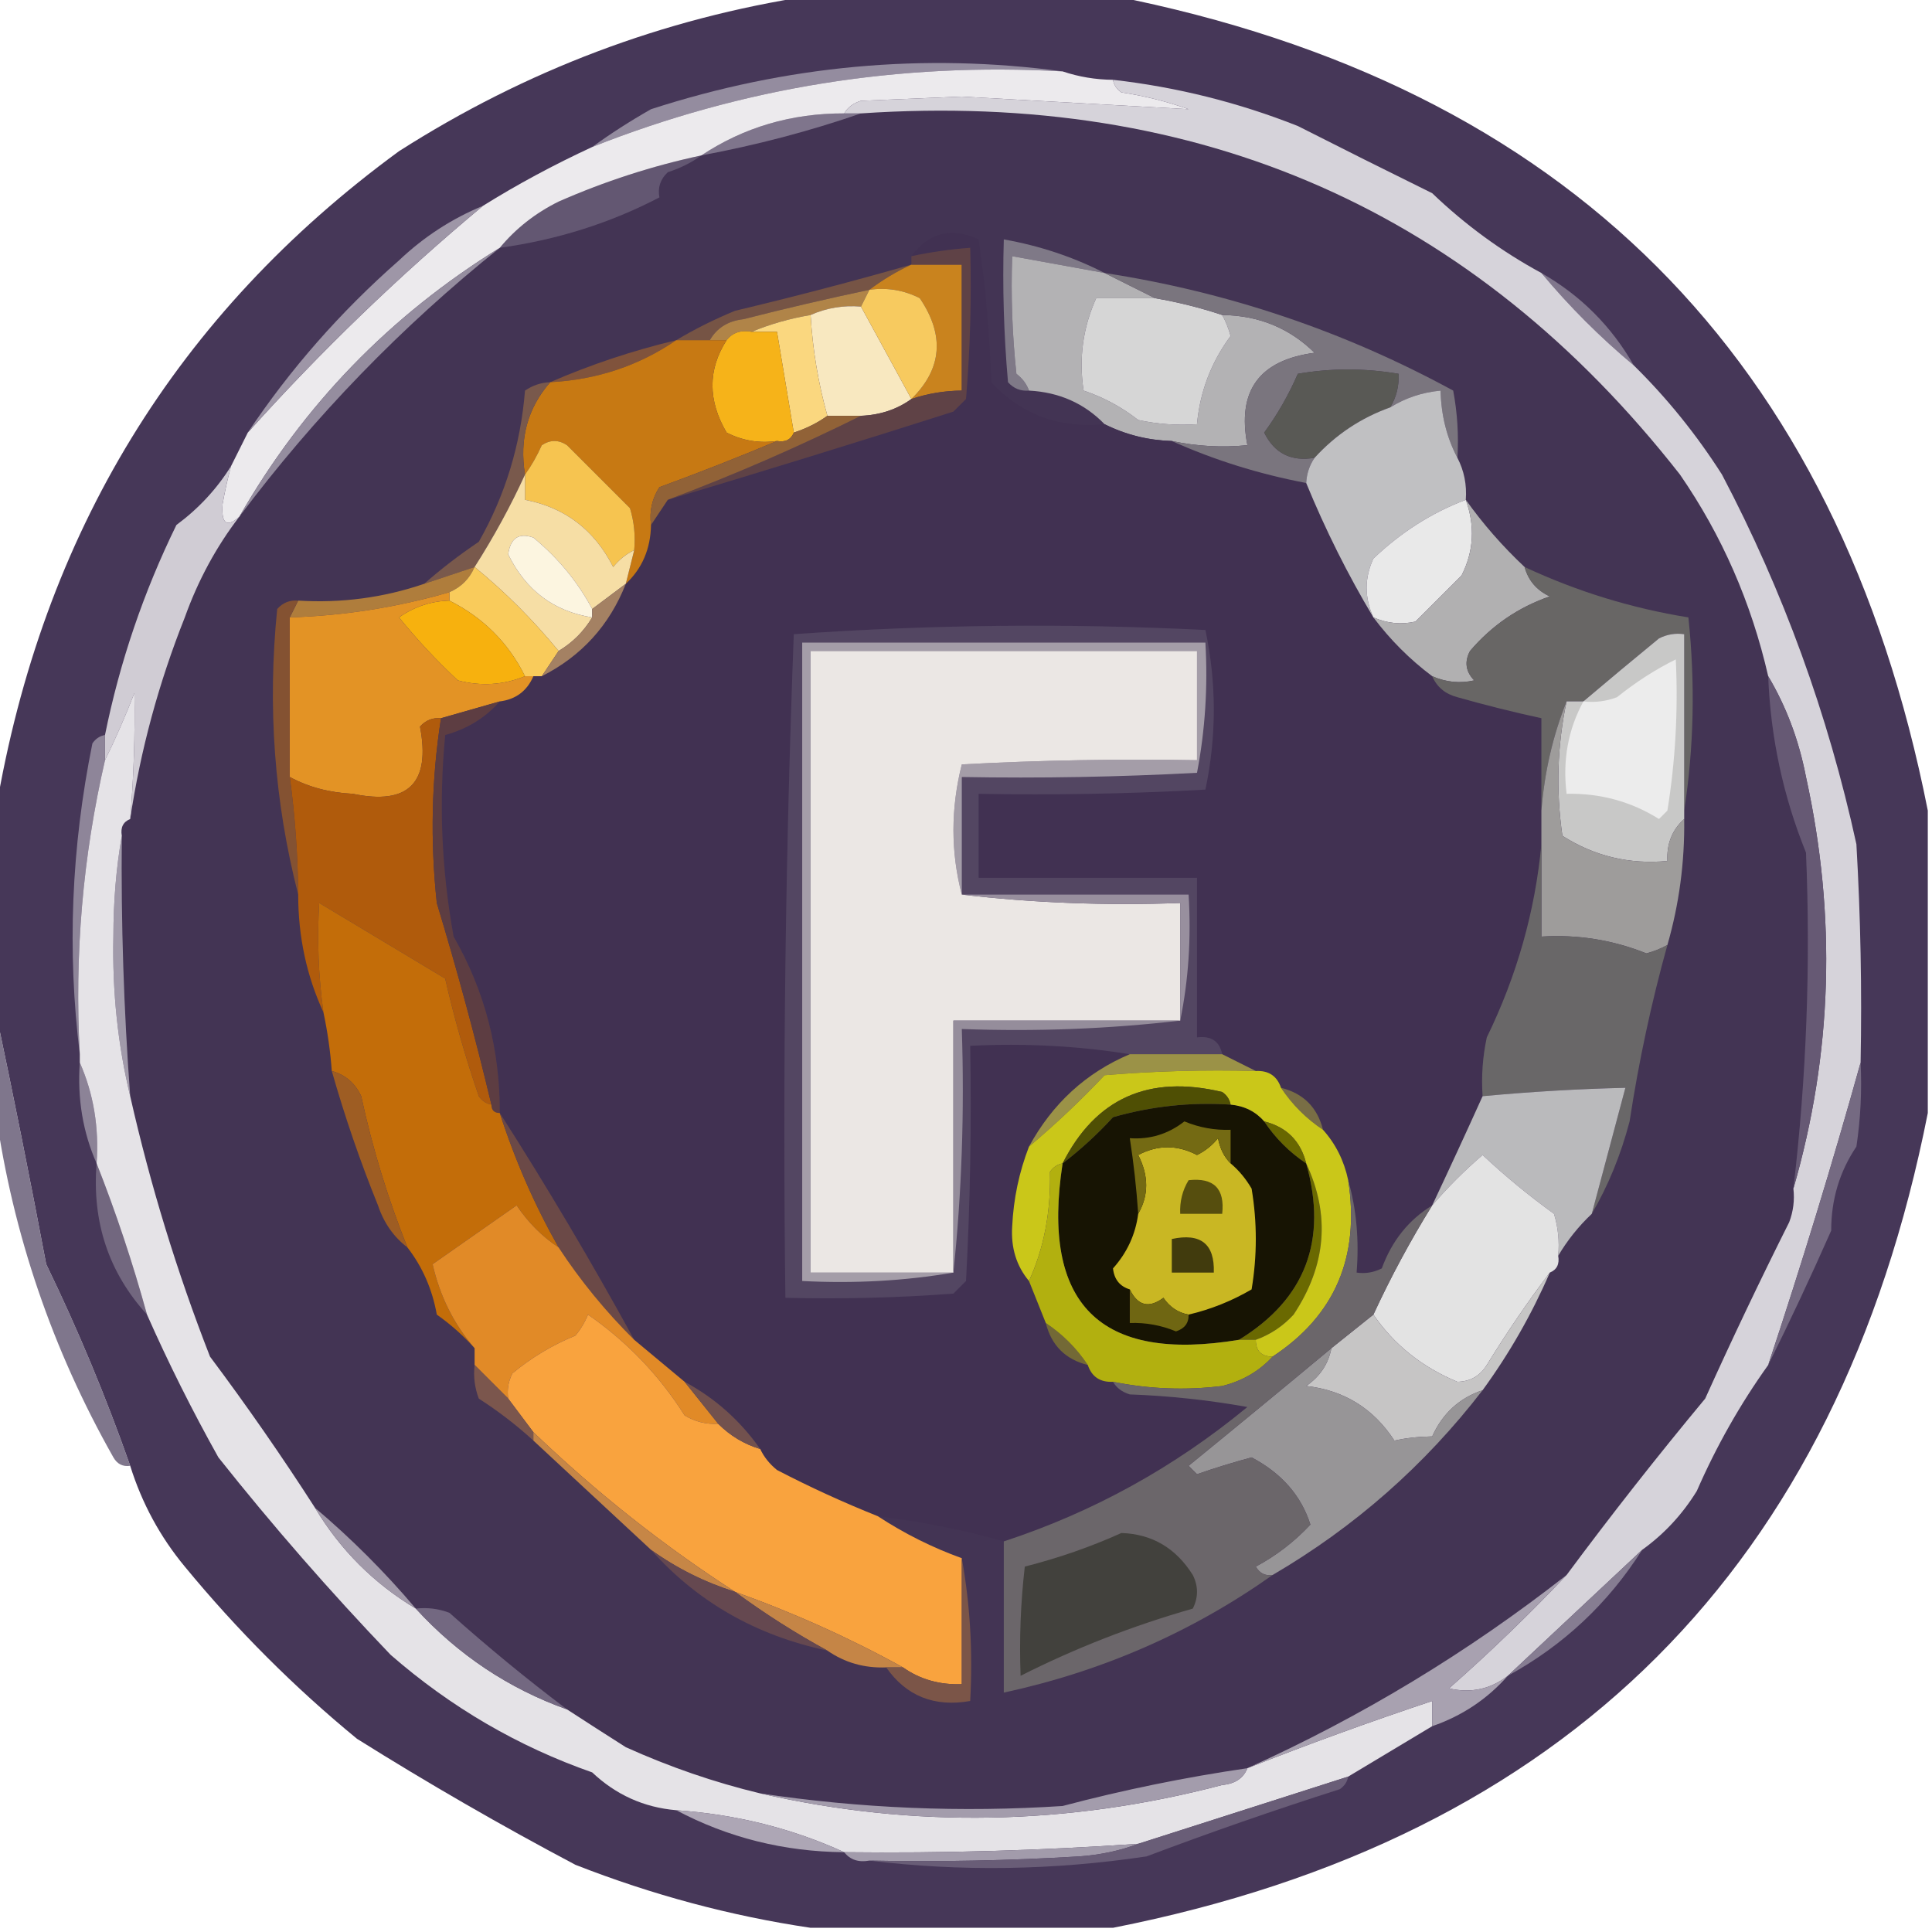 <?xml version="1.0" encoding="UTF-8"?>
<!DOCTYPE svg PUBLIC "-//W3C//DTD SVG 1.1//EN" "http://www.w3.org/Graphics/SVG/1.1/DTD/svg11.dtd">
<svg xmlns="http://www.w3.org/2000/svg" version="1.1" width="230px" height="230px" style="shape-rendering:geometricPrecision; text-rendering:geometricPrecision; image-rendering:optimizeQuality; fill-rule:evenodd; clip-rule:evenodd" xmlns:xlink="http://www.w3.org/1999/xlink">
<g><path style="opacity:0.988" fill="#443556" d="M 96.5,-0.5 C 108.5,-0.5 120.5,-0.5 132.5,-0.5C 186.496,10.163 218.83,42.496 229.5,96.5C 229.5,108.5 229.5,120.5 229.5,132.5C 218.833,186.5 186.5,218.833 132.5,229.5C 120.5,229.5 108.5,229.5 96.5,229.5C 87,228.092 77.667,225.592 68.5,222C 59.621,217.3 50.954,212.3 42.5,207C 35.052,200.885 28.218,194.052 22,186.5C 19.057,182.949 16.89,178.949 15.5,174.5C 12.615,166.292 9.282,158.292 5.5,150.5C 3.58,140.337 1.58,130.337 -0.5,120.5C -0.5,112.5 -0.5,104.5 -0.5,96.5C 5.037,63.531 21.037,37.364 47.5,18C 62.603,8.358 78.936,2.191 96.5,-0.5 Z"/></g>
<g><path style="opacity:1" fill="#948c9f" d="M 126.5,8.5 C 107.098,7.401 88.432,10.401 70.5,17.5C 72.674,15.919 75.007,14.419 77.5,13C 93.648,7.772 109.982,6.272 126.5,8.5 Z"/></g>
<g><path style="opacity:1" fill="#433454" d="M 102.5,13.5 C 142.916,10.774 175.416,25.107 200,56.5C 204.993,63.739 208.493,71.739 210.5,80.5C 210.784,87.792 212.284,94.792 215,101.5C 215.561,114.878 215.061,128.211 213.5,141.5C 213.657,142.873 213.49,144.207 213,145.5C 209.517,152.443 206.184,159.443 203,166.5C 197.286,173.375 191.786,180.375 186.5,187.5C 174.758,196.704 162.091,204.371 148.5,210.5C 141.071,211.584 133.738,213.084 126.5,215C 114.434,215.787 102.434,215.287 90.5,213.5C 85.062,212.193 79.729,210.359 74.5,208C 72.102,206.476 69.769,204.976 67.5,203.5C 62.732,199.909 58.065,196.075 53.5,192C 52.207,191.51 50.873,191.343 49.5,191.5C 45.833,187.167 41.833,183.167 37.5,179.5C 33.579,173.398 29.412,167.398 25,161.5C 21.061,151.413 17.895,141.08 15.5,130.5C 14.733,120.185 14.399,109.852 14.5,99.5C 14.328,98.508 14.662,97.842 15.5,97.5C 16.721,89.323 18.888,81.323 22,73.5C 23.582,69.083 25.748,65.083 28.5,61.5C 37.462,49.537 47.795,38.871 59.5,29.5C 66.315,28.555 72.648,26.555 78.5,23.5C 78.281,22.325 78.614,21.325 79.5,20.5C 81.025,20.006 82.359,19.339 83.5,18.5C 90.055,17.279 96.388,15.613 102.5,13.5 Z"/></g>
<g><path style="opacity:1" fill="#7f758c" d="M 100.5,13.5 C 101.167,13.5 101.833,13.5 102.5,13.5C 96.388,15.613 90.055,17.279 83.5,18.5C 88.553,15.149 94.22,13.482 100.5,13.5 Z"/></g>
<g><path style="opacity:1" fill="#635772" d="M 83.5,18.5 C 82.359,19.339 81.025,20.006 79.5,20.5C 78.614,21.325 78.281,22.325 78.5,23.5C 72.648,26.555 66.315,28.555 59.5,29.5C 61.401,27.204 63.734,25.371 66.5,24C 71.998,21.581 77.664,19.748 83.5,18.5 Z"/></g>
<g><path style="opacity:1" fill="#7f7987" d="M 131.5,32.5 C 127.833,31.833 124.167,31.167 120.5,30.5C 120.334,35.178 120.501,39.845 121,44.5C 121.717,45.044 122.217,45.711 122.5,46.5C 121.504,46.586 120.671,46.252 120,45.5C 119.501,39.843 119.334,34.176 119.5,28.5C 123.784,29.261 127.784,30.595 131.5,32.5 Z"/></g>
<g><path style="opacity:1" fill="#eceaed" d="M 126.5,8.5 C 128.435,9.15 130.435,9.483 132.5,9.5C 132.611,10.117 132.944,10.617 133.5,11C 136.232,11.413 138.899,12.08 141.5,13C 132.528,12.508 123.528,12.008 114.5,11.5C 110.5,11.667 106.5,11.833 102.5,12C 101.584,12.278 100.918,12.778 100.5,13.5C 94.22,13.482 88.553,15.149 83.5,18.5C 77.664,19.748 71.998,21.581 66.5,24C 63.734,25.371 61.401,27.204 59.5,29.5C 46.452,37.548 36.118,48.215 28.5,61.5C 26.991,62.859 26.324,62.359 26.5,60C 26.773,58.467 27.106,56.967 27.5,55.5C 28.167,54.167 28.833,52.833 29.5,51.5C 38.199,41.8 47.533,32.8 57.5,24.5C 61.592,21.95 65.926,19.617 70.5,17.5C 88.432,10.401 107.098,7.401 126.5,8.5 Z"/></g>
<g><path style="opacity:1" fill="#958d9f" d="M 59.5,29.5 C 47.795,38.871 37.462,49.537 28.5,61.5C 36.118,48.215 46.452,37.548 59.5,29.5 Z"/></g>
<g><path style="opacity:1" fill="#80768c" d="M 183.5,32.5 C 188.167,35.167 191.833,38.833 194.5,43.5C 190.5,40.167 186.833,36.5 183.5,32.5 Z"/></g>
<g><path style="opacity:1" fill="#d6d3da" d="M 132.5,9.5 C 140.091,10.364 147.424,12.197 154.5,15C 159.747,17.663 165.08,20.329 170.5,23C 174.426,26.764 178.759,29.931 183.5,32.5C 186.833,36.5 190.5,40.167 194.5,43.5C 198.46,47.397 201.96,51.73 205,56.5C 212.289,70.359 217.622,85.026 221,100.5C 221.5,109.16 221.666,117.827 221.5,126.5C 218.178,138.416 214.511,150.416 210.5,162.5C 207.171,167.15 204.338,172.15 202,177.5C 200.281,180.288 198.115,182.621 195.5,184.5C 190.14,189.528 184.807,194.528 179.5,199.5C 177.429,201.1 175.095,201.6 172.5,201C 177.349,196.732 182.016,192.232 186.5,187.5C 191.786,180.375 197.286,173.375 203,166.5C 206.184,159.443 209.517,152.443 213,145.5C 213.49,144.207 213.657,142.873 213.5,141.5C 218.15,125.443 218.65,109.109 215,92.5C 214.162,88.14 212.662,84.14 210.5,80.5C 208.493,71.739 204.993,63.739 200,56.5C 175.416,25.107 142.916,10.774 102.5,13.5C 101.833,13.5 101.167,13.5 100.5,13.5C 100.918,12.778 101.584,12.278 102.5,12C 106.5,11.833 110.5,11.667 114.5,11.5C 123.528,12.008 132.528,12.508 141.5,13C 138.899,12.08 136.232,11.413 133.5,11C 132.944,10.617 132.611,10.117 132.5,9.5 Z"/></g>
<g><path style="opacity:1" fill="#765445" d="M 108.5,31.5 C 106.739,32.313 105.072,33.313 103.5,34.5C 98.491,35.557 93.491,36.724 88.5,38C 86.68,38.2 85.347,39.034 84.5,40.5C 83.167,40.5 81.833,40.5 80.5,40.5C 82.672,39.198 85.006,38.032 87.5,37C 94.575,35.315 101.575,33.482 108.5,31.5 Z"/></g>
<g><path style="opacity:1" fill="#c9831e" d="M 108.5,31.5 C 110.5,31.5 112.5,31.5 114.5,31.5C 114.5,36.5 114.5,41.5 114.5,46.5C 112.435,46.517 110.435,46.85 108.5,47.5C 112.155,43.919 112.489,39.919 109.5,35.5C 107.604,34.534 105.604,34.201 103.5,34.5C 105.072,33.313 106.739,32.313 108.5,31.5 Z"/></g>
<g><path style="opacity:1" fill="#b08448" d="M 103.5,34.5 C 103.167,35.167 102.833,35.833 102.5,36.5C 100.379,36.325 98.379,36.659 96.5,37.5C 93.99,37.927 91.657,38.593 89.5,39.5C 88.209,39.263 87.209,39.596 86.5,40.5C 85.833,40.5 85.167,40.5 84.5,40.5C 85.347,39.034 86.68,38.2 88.5,38C 93.491,36.724 98.491,35.557 103.5,34.5 Z"/></g>
<g><path style="opacity:1" fill="#f8e8c0" d="M 102.5,36.5 C 104.5,40.167 106.5,43.833 108.5,47.5C 106.786,48.738 104.786,49.405 102.5,49.5C 101.167,49.5 99.833,49.5 98.5,49.5C 97.407,45.606 96.74,41.606 96.5,37.5C 98.379,36.659 100.379,36.325 102.5,36.5 Z"/></g>
<g><path style="opacity:1" fill="#9e96a7" d="M 57.5,24.5 C 47.533,32.8 38.199,41.8 29.5,51.5C 34.524,43.965 40.524,37.132 47.5,31C 50.465,28.19 53.798,26.024 57.5,24.5 Z"/></g>
<g><path style="opacity:1" fill="#f7ca5f" d="M 103.5,34.5 C 105.604,34.201 107.604,34.534 109.5,35.5C 112.489,39.919 112.155,43.919 108.5,47.5C 106.5,43.833 104.5,40.167 102.5,36.5C 102.833,35.833 103.167,35.167 103.5,34.5 Z"/></g>
<g><path style="opacity:1" fill="#b3b2b4" d="M 131.5,32.5 C 133.5,33.5 135.5,34.5 137.5,35.5C 135.167,35.5 132.833,35.5 130.5,35.5C 128.915,39.011 128.415,42.678 129,46.5C 131.365,47.289 133.532,48.456 135.5,50C 137.81,50.497 140.143,50.663 142.5,50.5C 142.851,46.631 144.184,43.131 146.5,40C 146.257,39.098 145.923,38.265 145.5,37.5C 149.834,37.551 153.5,39.051 156.5,42C 149.906,42.865 147.239,46.531 148.5,53C 145.493,53.301 142.493,53.135 139.5,52.5C 136.673,52.416 134.006,51.75 131.5,50.5C 129.102,48.026 126.102,46.692 122.5,46.5C 122.217,45.711 121.717,45.044 121,44.5C 120.501,39.845 120.334,35.178 120.5,30.5C 124.167,31.167 127.833,31.833 131.5,32.5 Z"/></g>
<g><path style="opacity:1" fill="#80533c" d="M 80.5,40.5 C 76.057,43.54 71.057,45.207 65.5,45.5C 70.294,43.412 75.294,41.745 80.5,40.5 Z"/></g>
<g><path style="opacity:1" fill="#413152" d="M 131.5,50.5 C 134.006,51.75 136.673,52.416 139.5,52.5C 144.547,54.767 149.88,56.434 155.5,57.5C 157.8,63.1 160.467,68.433 163.5,73.5C 165.5,76.167 167.833,78.5 170.5,80.5C 171.058,81.79 172.058,82.623 173.5,83C 176.824,83.943 180.157,84.776 183.5,85.5C 183.5,89.167 183.5,92.833 183.5,96.5C 183.5,97.833 183.5,99.167 183.5,100.5C 182.753,108.476 180.587,116.143 177,123.5C 176.503,125.81 176.337,128.143 176.5,130.5C 174.556,134.802 172.556,139.136 170.5,143.5C 167.699,145.219 165.699,147.719 164.5,151C 163.552,151.483 162.552,151.649 161.5,151.5C 161.815,147.629 161.482,143.962 160.5,140.5C 160.008,138.181 159.008,136.181 157.5,134.5C 156.833,131.833 155.167,130.167 152.5,129.5C 152.027,128.094 151.027,127.427 149.5,127.5C 148.167,126.833 146.833,126.167 145.5,125.5C 145.179,123.952 144.179,123.285 142.5,123.5C 142.5,117.167 142.5,110.833 142.5,104.5C 133.833,104.5 125.167,104.5 116.5,104.5C 116.5,101.167 116.5,97.833 116.5,94.5C 125.506,94.666 134.506,94.5 143.5,94C 144.833,87.667 144.833,81.333 143.5,75C 127.122,74.182 110.789,74.349 94.5,75.5C 93.5,101.825 93.167,128.158 93.5,154.5C 100.175,154.666 106.842,154.5 113.5,154C 114,153.5 114.5,153 115,152.5C 115.5,143.173 115.666,133.839 115.5,124.5C 122.022,124.177 128.355,124.51 134.5,125.5C 129.285,127.709 125.285,131.376 122.5,136.5C 121.322,139.541 120.655,142.708 120.5,146C 120.336,148.544 121.003,150.71 122.5,152.5C 123.167,154.167 123.833,155.833 124.5,157.5C 125.167,160.167 126.833,161.833 129.5,162.5C 129.973,163.906 130.973,164.573 132.5,164.5C 132.918,165.222 133.584,165.722 134.5,166C 139.202,166.172 143.868,166.672 148.5,167.5C 139.79,174.686 130.123,180.019 119.5,183.5C 114.696,182.139 109.696,181.139 104.5,180.5C 100.369,178.848 96.369,177.014 92.5,175C 91.62,174.292 90.953,173.458 90.5,172.5C 88.1,169.097 85.1,166.43 81.5,164.5C 79.5,162.833 77.5,161.167 75.5,159.5C 70.394,150.188 65.06,141.188 59.5,132.5C 59.523,124.9 57.689,117.9 54,111.5C 52.558,103.548 52.225,95.548 53,87.5C 55.617,86.781 57.784,85.447 59.5,83.5C 61.404,83.262 62.738,82.262 63.5,80.5C 63.833,80.5 64.167,80.5 64.5,80.5C 69.225,78.108 72.558,74.441 74.5,69.5C 76.448,67.68 77.448,65.346 77.5,62.5C 78.167,61.5 78.833,60.5 79.5,59.5C 90.828,56.114 102.161,52.614 113.5,49C 114,48.5 114.5,48 115,47.5C 115.499,41.509 115.666,35.509 115.5,29.5C 113.139,29.674 110.806,30.007 108.5,30.5C 110.587,27.669 113.254,27.003 116.5,28.5C 117.33,34.138 117.83,39.804 118,45.5C 121.603,49.367 126.103,51.034 131.5,50.5 Z"/></g>
<g><path style="opacity:1" fill="#d6d6d6" d="M 137.5,35.5 C 140.221,35.963 142.888,36.63 145.5,37.5C 145.923,38.265 146.257,39.098 146.5,40C 144.184,43.131 142.851,46.631 142.5,50.5C 140.143,50.663 137.81,50.497 135.5,50C 133.532,48.456 131.365,47.289 129,46.5C 128.415,42.678 128.915,39.011 130.5,35.5C 132.833,35.5 135.167,35.5 137.5,35.5 Z"/></g>
<g><path style="opacity:1" fill="#fad77f" d="M 96.5,37.5 C 96.74,41.606 97.407,45.606 98.5,49.5C 97.329,50.345 95.995,51.011 94.5,51.5C 93.833,47.5 93.167,43.5 92.5,39.5C 91.5,39.5 90.5,39.5 89.5,39.5C 91.657,38.593 93.99,37.927 96.5,37.5 Z"/></g>
<g><path style="opacity:1" fill="#7a757e" d="M 131.5,32.5 C 146.174,34.758 160.008,39.425 173,46.5C 173.497,49.146 173.664,51.813 173.5,54.5C 172.232,52.095 171.565,49.428 171.5,46.5C 169.315,46.704 167.315,47.37 165.5,48.5C 166.234,47.292 166.567,45.959 166.5,44.5C 162.446,43.816 158.446,43.816 154.5,44.5C 153.42,46.996 152.086,49.33 150.5,51.5C 151.722,53.978 153.722,54.978 156.5,54.5C 155.89,55.391 155.557,56.391 155.5,57.5C 149.88,56.434 144.547,54.767 139.5,52.5C 142.493,53.135 145.493,53.301 148.5,53C 147.239,46.531 149.906,42.865 156.5,42C 153.5,39.051 149.834,37.551 145.5,37.5C 142.888,36.63 140.221,35.963 137.5,35.5C 135.5,34.5 133.5,33.5 131.5,32.5 Z"/></g>
<g><path style="opacity:1" fill="#f6b319" d="M 89.5,39.5 C 90.5,39.5 91.5,39.5 92.5,39.5C 93.167,43.5 93.833,47.5 94.5,51.5C 94.158,52.338 93.492,52.672 92.5,52.5C 90.396,52.799 88.396,52.466 86.5,51.5C 84.256,47.667 84.256,44.001 86.5,40.5C 87.209,39.596 88.209,39.263 89.5,39.5 Z"/></g>
<g><path style="opacity:1" fill="#5f4246" d="M 79.5,59.5 C 87.351,56.551 95.018,53.218 102.5,49.5C 104.786,49.405 106.786,48.738 108.5,47.5C 110.435,46.85 112.435,46.517 114.5,46.5C 114.5,41.5 114.5,36.5 114.5,31.5C 112.5,31.5 110.5,31.5 108.5,31.5C 108.5,31.167 108.5,30.833 108.5,30.5C 110.806,30.007 113.139,29.674 115.5,29.5C 115.666,35.509 115.499,41.509 115,47.5C 114.5,48 114,48.5 113.5,49C 102.161,52.614 90.828,56.114 79.5,59.5 Z"/></g>
<g><path style="opacity:1" fill="#595955" d="M 165.5,48.5 C 162.013,49.745 159.013,51.745 156.5,54.5C 153.722,54.978 151.722,53.978 150.5,51.5C 152.086,49.33 153.42,46.996 154.5,44.5C 158.446,43.816 162.446,43.816 166.5,44.5C 166.567,45.959 166.234,47.292 165.5,48.5 Z"/></g>
<g><path style="opacity:1" fill="#c77913" d="M 80.5,40.5 C 81.833,40.5 83.167,40.5 84.5,40.5C 85.167,40.5 85.833,40.5 86.5,40.5C 84.256,44.001 84.256,47.667 86.5,51.5C 88.396,52.466 90.396,52.799 92.5,52.5C 87.972,54.404 83.306,56.237 78.5,58C 77.62,59.356 77.287,60.856 77.5,62.5C 77.448,65.346 76.448,67.68 74.5,69.5C 74.833,68.167 75.167,66.833 75.5,65.5C 75.66,63.801 75.493,62.134 75,60.5C 72.5,58 70,55.5 67.5,53C 66.5,52.333 65.5,52.333 64.5,53C 63.915,54.302 63.248,55.469 62.5,56.5C 61.807,52.247 62.807,48.581 65.5,45.5C 71.057,45.207 76.057,43.54 80.5,40.5 Z"/></g>
<g><path style="opacity:1" fill="#916237" d="M 98.5,49.5 C 99.833,49.5 101.167,49.5 102.5,49.5C 95.018,53.218 87.351,56.551 79.5,59.5C 78.833,60.5 78.167,61.5 77.5,62.5C 77.287,60.856 77.62,59.356 78.5,58C 83.306,56.237 87.972,54.404 92.5,52.5C 93.492,52.672 94.158,52.338 94.5,51.5C 95.995,51.011 97.329,50.345 98.5,49.5 Z"/></g>
<g><path style="opacity:1" fill="#79594c" d="M 65.5,45.5 C 62.807,48.581 61.807,52.247 62.5,56.5C 60.804,60.218 58.804,63.885 56.5,67.5C 54.5,68.167 52.5,68.833 50.5,69.5C 52.508,67.732 54.674,66.066 57,64.5C 60.147,58.963 61.98,52.963 62.5,46.5C 63.417,45.873 64.417,45.539 65.5,45.5 Z"/></g>
<g><path style="opacity:1" fill="#d0ccd4" d="M 27.5,55.5 C 27.106,56.967 26.773,58.467 26.5,60C 26.324,62.359 26.991,62.859 28.5,61.5C 25.748,65.083 23.582,69.083 22,73.5C 18.888,81.323 16.721,89.323 15.5,97.5C 15.92,92.488 16.087,87.488 16,82.5C 14.907,85.309 13.74,87.976 12.5,90.5C 12.5,89.5 12.5,88.5 12.5,87.5C 14.252,78.838 17.085,70.505 21,62.5C 23.63,60.556 25.796,58.223 27.5,55.5 Z"/></g>
<g><path style="opacity:1" fill="#f6c450" d="M 75.5,65.5 C 74.542,65.953 73.708,66.62 73,67.5C 70.758,63.081 67.258,60.414 62.5,59.5C 62.5,58.5 62.5,57.5 62.5,56.5C 63.248,55.469 63.915,54.302 64.5,53C 65.5,52.333 66.5,52.333 67.5,53C 70,55.5 72.5,58 75,60.5C 75.493,62.134 75.66,63.801 75.5,65.5 Z"/></g>
<g><path style="opacity:1" fill="#c0c0c2" d="M 173.5,54.5 C 174.301,56.042 174.634,57.709 174.5,59.5C 170.439,61.041 166.772,63.374 163.5,66.5C 162.425,68.811 162.425,71.144 163.5,73.5C 160.467,68.433 157.8,63.1 155.5,57.5C 155.557,56.391 155.89,55.391 156.5,54.5C 159.013,51.745 162.013,49.745 165.5,48.5C 167.315,47.37 169.315,46.704 171.5,46.5C 171.565,49.428 172.232,52.095 173.5,54.5 Z"/></g>
<g><path style="opacity:1" fill="#e9e9e9" d="M 174.5,59.5 C 175.618,62.627 175.451,65.627 174,68.5C 172.167,70.333 170.333,72.167 168.5,74C 166.803,74.385 165.137,74.218 163.5,73.5C 162.425,71.144 162.425,68.811 163.5,66.5C 166.772,63.374 170.439,61.041 174.5,59.5 Z"/></g>
<g><path style="opacity:1" fill="#f6dea5" d="M 62.5,56.5 C 62.5,57.5 62.5,58.5 62.5,59.5C 67.258,60.414 70.758,63.081 73,67.5C 73.708,66.62 74.542,65.953 75.5,65.5C 75.167,66.833 74.833,68.167 74.5,69.5C 73.167,70.5 71.833,71.5 70.5,72.5C 68.78,69.269 66.447,66.436 63.5,64C 61.763,63.388 60.763,64.054 60.5,66C 62.605,70.288 65.939,72.788 70.5,73.5C 69.5,75.167 68.167,76.5 66.5,77.5C 63.452,73.785 60.118,70.452 56.5,67.5C 58.804,63.885 60.804,60.218 62.5,56.5 Z"/></g>
<g><path style="opacity:1" fill="#fcf5e0" d="M 70.5,72.5 C 70.5,72.833 70.5,73.167 70.5,73.5C 65.939,72.788 62.605,70.288 60.5,66C 60.763,64.054 61.763,63.388 63.5,64C 66.447,66.436 68.78,69.269 70.5,72.5 Z"/></g>
<g><path style="opacity:1" fill="#af7d3c" d="M 56.5,67.5 C 55.9,68.9 54.9,69.9 53.5,70.5C 47.302,72.299 40.969,73.299 34.5,73.5C 34.833,72.833 35.167,72.167 35.5,71.5C 40.672,71.817 45.672,71.151 50.5,69.5C 52.5,68.833 54.5,68.167 56.5,67.5 Z"/></g>
<g><path style="opacity:1" fill="#f9cb5b" d="M 56.5,67.5 C 60.118,70.452 63.452,73.785 66.5,77.5C 65.833,78.5 65.167,79.5 64.5,80.5C 64.167,80.5 63.833,80.5 63.5,80.5C 63.167,80.5 62.833,80.5 62.5,80.5C 60.522,76.522 57.522,73.522 53.5,71.5C 53.5,71.167 53.5,70.833 53.5,70.5C 54.9,69.9 55.9,68.9 56.5,67.5 Z"/></g>
<g><path style="opacity:1" fill="#f7b10e" d="M 53.5,71.5 C 57.522,73.522 60.522,76.522 62.5,80.5C 59.927,81.555 57.261,81.722 54.5,81C 51.983,78.651 49.65,76.151 47.5,73.5C 49.304,72.232 51.304,71.565 53.5,71.5 Z"/></g>
<g><path style="opacity:1" fill="#b1b0b1" d="M 174.5,59.5 C 176.544,62.371 178.877,65.037 181.5,67.5C 181.944,69.113 182.944,70.28 184.5,71C 180.76,72.29 177.593,74.457 175,77.5C 174.316,78.784 174.483,79.951 175.5,81C 173.803,81.385 172.137,81.218 170.5,80.5C 167.833,78.5 165.5,76.167 163.5,73.5C 165.137,74.218 166.803,74.385 168.5,74C 170.333,72.167 172.167,70.333 174,68.5C 175.451,65.627 175.618,62.627 174.5,59.5 Z"/></g>
<g><path style="opacity:1" fill="#a48163" d="M 74.5,69.5 C 72.558,74.441 69.225,78.108 64.5,80.5C 65.167,79.5 65.833,78.5 66.5,77.5C 68.167,76.5 69.5,75.167 70.5,73.5C 70.5,73.167 70.5,72.833 70.5,72.5C 71.833,71.5 73.167,70.5 74.5,69.5 Z"/></g>
<g><path style="opacity:1" fill="#534662" d="M 145.5,125.5 C 141.833,125.5 138.167,125.5 134.5,125.5C 128.355,124.51 122.022,124.177 115.5,124.5C 115.666,133.839 115.5,143.173 115,152.5C 114.5,153 114,153.5 113.5,154C 106.842,154.5 100.175,154.666 93.5,154.5C 93.167,128.158 93.5,101.825 94.5,75.5C 110.789,74.349 127.122,74.182 143.5,75C 144.833,81.333 144.833,87.667 143.5,94C 134.506,94.5 125.506,94.666 116.5,94.5C 116.5,97.833 116.5,101.167 116.5,104.5C 125.167,104.5 133.833,104.5 142.5,104.5C 142.5,110.833 142.5,117.167 142.5,123.5C 144.179,123.285 145.179,123.952 145.5,125.5 Z"/></g>
<g><path style="opacity:1" fill="#a49da8" d="M 114.5,106.5 C 113.176,101.433 113.176,96.266 114.5,91C 123.827,90.5 133.161,90.334 142.5,90.5C 142.5,86.167 142.5,81.833 142.5,77.5C 127.167,77.5 111.833,77.5 96.5,77.5C 96.5,102.167 96.5,126.833 96.5,151.5C 102.167,151.5 107.833,151.5 113.5,151.5C 107.69,152.49 101.69,152.823 95.5,152.5C 95.5,127.167 95.5,101.833 95.5,76.5C 111.5,76.5 127.5,76.5 143.5,76.5C 143.805,81.762 143.471,86.928 142.5,92C 133.173,92.5 123.839,92.666 114.5,92.5C 114.5,97.167 114.5,101.833 114.5,106.5 Z"/></g>
<g><path style="opacity:1" fill="#686665" d="M 181.5,67.5 C 187.736,70.412 194.236,72.412 201,73.5C 201.822,81.345 201.656,89.011 200.5,96.5C 200.5,89.5 200.5,82.5 200.5,75.5C 199.448,75.35 198.448,75.517 197.5,76C 194.429,78.518 191.429,81.018 188.5,83.5C 187.833,83.5 187.167,83.5 186.5,83.5C 184.865,87.573 183.865,91.906 183.5,96.5C 183.5,92.833 183.5,89.167 183.5,85.5C 180.157,84.776 176.824,83.943 173.5,83C 172.058,82.623 171.058,81.79 170.5,80.5C 172.137,81.218 173.803,81.385 175.5,81C 174.483,79.951 174.316,78.784 175,77.5C 177.593,74.457 180.76,72.29 184.5,71C 182.944,70.28 181.944,69.113 181.5,67.5 Z"/></g>
<g><path style="opacity:1" fill="#e39325" d="M 53.5,70.5 C 53.5,70.833 53.5,71.167 53.5,71.5C 51.304,71.565 49.304,72.232 47.5,73.5C 49.65,76.151 51.983,78.651 54.5,81C 57.261,81.722 59.927,81.555 62.5,80.5C 62.833,80.5 63.167,80.5 63.5,80.5C 62.738,82.262 61.404,83.262 59.5,83.5C 57.167,84.167 54.833,84.833 52.5,85.5C 51.504,85.414 50.671,85.748 50,86.5C 51.284,93.216 48.617,95.883 42,94.5C 39.223,94.369 36.723,93.702 34.5,92.5C 34.5,86.167 34.5,79.833 34.5,73.5C 40.969,73.299 47.302,72.299 53.5,70.5 Z"/></g>
<g><path style="opacity:1" fill="#ebe7e4" d="M 114.5,106.5 C 122.984,107.493 131.651,107.826 140.5,107.5C 140.5,112.167 140.5,116.833 140.5,121.5C 131.5,121.5 122.5,121.5 113.5,121.5C 113.5,131.5 113.5,141.5 113.5,151.5C 107.833,151.5 102.167,151.5 96.5,151.5C 96.5,126.833 96.5,102.167 96.5,77.5C 111.833,77.5 127.167,77.5 142.5,77.5C 142.5,81.833 142.5,86.167 142.5,90.5C 133.161,90.334 123.827,90.5 114.5,91C 113.176,96.266 113.176,101.433 114.5,106.5 Z"/></g>
<g><path style="opacity:1" fill="#8e8599" d="M 12.5,87.5 C 12.5,88.5 12.5,89.5 12.5,90.5C 9.854,101.966 8.854,113.633 9.5,125.5C 7.984,113.242 8.484,100.908 11,88.5C 11.383,87.944 11.883,87.611 12.5,87.5 Z"/></g>
<g><path style="opacity:1" fill="#665974" d="M 210.5,80.5 C 212.662,84.14 214.162,88.14 215,92.5C 218.65,109.109 218.15,125.443 213.5,141.5C 215.061,128.211 215.561,114.878 215,101.5C 212.284,94.792 210.784,87.792 210.5,80.5 Z"/></g>
<g><path style="opacity:1" fill="#c8c8c7" d="M 200.5,96.5 C 200.5,96.833 200.5,97.167 200.5,97.5C 199.069,98.78 198.402,100.447 198.5,102.5C 193.968,102.926 189.801,101.926 186,99.5C 185.219,94.083 185.385,88.75 186.5,83.5C 187.167,83.5 187.833,83.5 188.5,83.5C 191.429,81.018 194.429,78.518 197.5,76C 198.448,75.517 199.448,75.35 200.5,75.5C 200.5,82.5 200.5,89.5 200.5,96.5 Z"/></g>
<g><path style="opacity:1" fill="#ececec" d="M 188.5,83.5 C 189.873,83.657 191.207,83.49 192.5,83C 194.761,81.187 197.095,79.687 199.5,78.5C 199.79,84.561 199.457,90.561 198.5,96.5C 198.167,96.833 197.833,97.167 197.5,97.5C 194.169,95.416 190.503,94.416 186.5,94.5C 186.01,90.513 186.676,86.846 188.5,83.5 Z"/></g>
<g><path style="opacity:1" fill="#845232" d="M 35.5,71.5 C 35.167,72.167 34.833,72.833 34.5,73.5C 34.5,79.833 34.5,86.167 34.5,92.5C 35.127,97.141 35.46,101.807 35.5,106.5C 32.661,95.466 31.827,84.132 33,72.5C 33.671,71.748 34.504,71.414 35.5,71.5 Z"/></g>
<g><path style="opacity:1" fill="#988f9e" d="M 114.5,106.5 C 123.5,106.5 132.5,106.5 141.5,106.5C 141.821,111.695 141.487,116.695 140.5,121.5C 140.5,116.833 140.5,112.167 140.5,107.5C 131.651,107.826 122.984,107.493 114.5,106.5 Z"/></g>
<g><path style="opacity:1" fill="#b05b0c" d="M 52.5,85.5 C 51.37,92.754 51.204,100.087 52,107.5C 54.395,115.394 56.562,123.394 58.5,131.5C 57.883,131.389 57.383,131.056 57,130.5C 55.414,125.903 54.081,121.236 53,116.5C 48.013,113.505 43.013,110.505 38,107.5C 37.737,111.835 37.904,116.168 38.5,120.5C 36.498,116.167 35.498,111.5 35.5,106.5C 35.46,101.807 35.127,97.141 34.5,92.5C 36.723,93.702 39.223,94.369 42,94.5C 48.617,95.883 51.284,93.216 50,86.5C 50.671,85.748 51.504,85.414 52.5,85.5 Z"/></g>
<g><path style="opacity:1" fill="#9e9c9b" d="M 186.5,83.5 C 185.385,88.75 185.219,94.083 186,99.5C 189.801,101.926 193.968,102.926 198.5,102.5C 198.402,100.447 199.069,98.78 200.5,97.5C 200.567,102.636 199.9,107.636 198.5,112.5C 197.735,112.923 196.902,113.257 196,113.5C 191.988,111.894 187.821,111.228 183.5,111.5C 183.5,107.833 183.5,104.167 183.5,100.5C 183.5,99.167 183.5,97.833 183.5,96.5C 183.865,91.906 184.865,87.573 186.5,83.5 Z"/></g>
<g><path style="opacity:1" fill="#a19aaa" d="M 14.5,99.5 C 14.399,109.852 14.733,120.185 15.5,130.5C 14.028,124.399 13.361,118.065 13.5,111.5C 13.501,107.319 13.834,103.319 14.5,99.5 Z"/></g>
<g><path style="opacity:1" fill="#5d3d42" d="M 59.5,83.5 C 57.784,85.447 55.617,86.781 53,87.5C 52.225,95.548 52.558,103.548 54,111.5C 57.689,117.9 59.523,124.9 59.5,132.5C 58.833,132.5 58.5,132.167 58.5,131.5C 56.562,123.394 54.395,115.394 52,107.5C 51.204,100.087 51.37,92.754 52.5,85.5C 54.833,84.833 57.167,84.167 59.5,83.5 Z"/></g>
<g><path style="opacity:1" fill="#696768" d="M 183.5,100.5 C 183.5,104.167 183.5,107.833 183.5,111.5C 187.821,111.228 191.988,111.894 196,113.5C 196.902,113.257 197.735,112.923 198.5,112.5C 196.587,119.377 195.087,126.377 194,133.5C 192.962,137.468 191.462,141.135 189.5,144.5C 190.827,139.517 192.16,134.517 193.5,129.5C 187.819,129.635 182.152,129.968 176.5,130.5C 176.337,128.143 176.503,125.81 177,123.5C 180.587,116.143 182.753,108.476 183.5,100.5 Z"/></g>
<g><path style="opacity:1" fill="#c36d09" d="M 58.5,131.5 C 58.5,132.167 58.833,132.5 59.5,132.5C 61.301,138.098 63.634,143.431 66.5,148.5C 64.57,147.237 62.903,145.57 61.5,143.5C 58.173,145.825 54.839,148.158 51.5,150.5C 52.374,154.334 54.041,157.667 56.5,160.5C 55.194,159.032 53.694,157.699 52,156.5C 51.467,153.495 50.3,150.828 48.5,148.5C 46.163,142.657 44.33,136.657 43,130.5C 42.28,128.944 41.113,127.944 39.5,127.5C 39.326,125.139 38.993,122.806 38.5,120.5C 37.904,116.168 37.737,111.835 38,107.5C 43.013,110.505 48.013,113.505 53,116.5C 54.081,121.236 55.414,125.903 57,130.5C 57.383,131.056 57.883,131.389 58.5,131.5 Z"/></g>
<g><path style="opacity:1" fill="#9b9247" d="M 134.5,125.5 C 138.167,125.5 141.833,125.5 145.5,125.5C 146.833,126.167 148.167,126.833 149.5,127.5C 143.491,127.334 137.491,127.501 131.5,128C 128.631,131.038 125.631,133.871 122.5,136.5C 125.285,131.376 129.285,127.709 134.5,125.5 Z"/></g>
<g><path style="opacity:1" fill="#796e45" d="M 152.5,129.5 C 155.167,130.167 156.833,131.833 157.5,134.5C 155.5,133.167 153.833,131.5 152.5,129.5 Z"/></g>
<g><path style="opacity:1" fill="#958d9b" d="M 140.5,121.5 C 132.016,122.493 123.349,122.826 114.5,122.5C 114.827,132.348 114.494,142.014 113.5,151.5C 113.5,141.5 113.5,131.5 113.5,121.5C 122.5,121.5 131.5,121.5 140.5,121.5 Z"/></g>
<g><path style="opacity:1" fill="#756a82" d="M 221.5,126.5 C 221.665,129.85 221.498,133.183 221,136.5C 218.996,139.475 217.996,142.808 218,146.5C 215.572,151.993 213.072,157.327 210.5,162.5C 214.511,150.416 218.178,138.416 221.5,126.5 Z"/></g>
<g><path style="opacity:1" fill="#171403" d="M 146.5,131.5 C 148.153,131.66 149.486,132.326 150.5,133.5C 151.833,135.5 153.5,137.167 155.5,138.5C 158.078,147.653 155.411,154.653 147.5,159.5C 130.917,162.251 123.917,155.251 126.5,138.5C 128.63,136.873 130.63,135.04 132.5,133C 137.066,131.691 141.733,131.191 146.5,131.5 Z"/></g>
<g><path style="opacity:1" fill="#bababc" d="M 189.5,144.5 C 187.926,145.984 186.593,147.651 185.5,149.5C 185.66,147.801 185.494,146.134 185,144.5C 182.021,142.356 179.188,140.022 176.5,137.5C 174.333,139.367 172.333,141.367 170.5,143.5C 172.556,139.136 174.556,134.802 176.5,130.5C 182.152,129.968 187.819,129.635 193.5,129.5C 192.16,134.517 190.827,139.517 189.5,144.5 Z"/></g>
<g><path style="opacity:1" fill="#8c8397" d="M 9.5,126.5 C 11.136,130.21 11.802,134.21 11.5,138.5C 9.864,134.79 9.198,130.79 9.5,126.5 Z"/></g>
<g><path style="opacity:1" fill="#9e5d23" d="M 39.5,127.5 C 41.113,127.944 42.28,128.944 43,130.5C 44.33,136.657 46.163,142.657 48.5,148.5C 46.864,147.251 45.697,145.584 45,143.5C 42.873,138.251 41.04,132.918 39.5,127.5 Z"/></g>
<g><path style="opacity:1" fill="#c9b723" d="M 146.5,138.5 C 147.469,139.309 148.302,140.309 149,141.5C 149.667,145.5 149.667,149.5 149,153.5C 146.636,154.881 144.136,155.881 141.5,156.5C 140.265,156.279 139.265,155.612 138.5,154.5C 136.781,155.789 135.447,155.455 134.5,153.5C 133.305,153.134 132.639,152.301 132.5,151C 134.178,149.125 135.178,146.958 135.5,144.5C 136.766,142.306 136.766,139.972 135.5,137.5C 137.828,136.276 140.161,136.276 142.5,137.5C 143.478,137.023 144.311,136.357 145,135.5C 145.232,136.737 145.732,137.737 146.5,138.5 Z"/></g>
<g><path style="opacity:0.812" fill="#625672" d="M -0.5,120.5 C 1.58,130.337 3.58,140.337 5.5,150.5C 9.282,158.292 12.615,166.292 15.5,174.5C 14.624,174.631 13.957,174.298 13.5,173.5C 6.23,160.647 1.563,146.981 -0.5,132.5C -0.5,128.5 -0.5,124.5 -0.5,120.5 Z"/></g>
<g><path style="opacity:1" fill="#6b4947" d="M 59.5,132.5 C 65.06,141.188 70.394,150.188 75.5,159.5C 72.089,156.117 69.089,152.45 66.5,148.5C 63.634,143.431 61.301,138.098 59.5,132.5 Z"/></g>
<g><path style="opacity:1" fill="#6a6901" d="M 155.5,138.5 C 158.387,144.65 157.887,150.65 154,156.5C 152.729,157.883 151.229,158.883 149.5,159.5C 148.833,159.5 148.167,159.5 147.5,159.5C 155.411,154.653 158.078,147.653 155.5,138.5 Z"/></g>
<g><path style="opacity:1" fill="#72677f" d="M 11.5,138.5 C 13.792,144.303 15.792,150.303 17.5,156.5C 12.942,151.492 10.942,145.492 11.5,138.5 Z"/></g>
<g><path style="opacity:1" fill="#e5e3e7" d="M 15.5,97.5 C 14.662,97.842 14.328,98.508 14.5,99.5C 13.834,103.319 13.501,107.319 13.5,111.5C 13.361,118.065 14.028,124.399 15.5,130.5C 17.895,141.08 21.061,151.413 25,161.5C 29.412,167.398 33.579,173.398 37.5,179.5C 40.5,184.5 44.5,188.5 49.5,191.5C 54.557,197.02 60.557,201.02 67.5,203.5C 69.769,204.976 72.102,206.476 74.5,208C 79.729,210.359 85.062,212.193 90.5,213.5C 108.766,217.672 127.1,217.338 145.5,212.5C 147.03,212.36 148.03,211.693 148.5,210.5C 155.72,207.648 163.054,204.981 170.5,202.5C 170.5,203.5 170.5,204.5 170.5,205.5C 167.159,207.503 163.825,209.503 160.5,211.5C 152.117,214.184 143.784,216.851 135.5,219.5C 123.852,220.302 112.185,220.635 100.5,220.5C 94.275,217.659 87.608,215.992 80.5,215.5C 76.662,215.172 73.329,213.672 70.5,211C 61.667,207.911 53.667,203.245 46.5,197C 39.265,189.437 32.431,181.604 26,173.5C 22.871,167.903 20.038,162.236 17.5,156.5C 15.792,150.303 13.792,144.303 11.5,138.5C 11.802,134.21 11.136,130.21 9.5,126.5C 9.5,126.167 9.5,125.833 9.5,125.5C 8.854,113.633 9.854,101.966 12.5,90.5C 13.74,87.976 14.907,85.309 16,82.5C 16.087,87.488 15.92,92.488 15.5,97.5 Z"/></g>
<g><path style="opacity:1" fill="#cac719" d="M 149.5,127.5 C 151.027,127.427 152.027,128.094 152.5,129.5C 153.833,131.5 155.5,133.167 157.5,134.5C 159.008,136.181 160.008,138.181 160.5,140.5C 161.918,149.628 158.918,156.628 151.5,161.5C 150.167,161.5 149.5,160.833 149.5,159.5C 151.229,158.883 152.729,157.883 154,156.5C 157.887,150.65 158.387,144.65 155.5,138.5C 154.833,135.833 153.167,134.167 150.5,133.5C 149.486,132.326 148.153,131.66 146.5,131.5C 146.389,130.883 146.056,130.383 145.5,130C 136.755,127.909 130.422,130.743 126.5,138.5C 125.883,138.611 125.383,138.944 125,139.5C 125.108,144.28 124.275,148.614 122.5,152.5C 121.003,150.71 120.336,148.544 120.5,146C 120.655,142.708 121.322,139.541 122.5,136.5C 125.631,133.871 128.631,131.038 131.5,128C 137.491,127.501 143.491,127.334 149.5,127.5 Z"/></g>
<g><path style="opacity:1" fill="#564e0e" d="M 141.5,140.5 C 144.5,140.167 145.833,141.5 145.5,144.5C 143.833,144.5 142.167,144.5 140.5,144.5C 140.433,143.041 140.766,141.708 141.5,140.5 Z"/></g>
<g><path style="opacity:1" fill="#746a13" d="M 146.5,138.5 C 145.732,137.737 145.232,136.737 145,135.5C 144.311,136.357 143.478,137.023 142.5,137.5C 140.161,136.276 137.828,136.276 135.5,137.5C 136.766,139.972 136.766,142.306 135.5,144.5C 135.296,141.482 134.963,138.482 134.5,135.5C 136.912,135.669 139.079,135.003 141,133.5C 142.766,134.233 144.599,134.567 146.5,134.5C 146.5,135.833 146.5,137.167 146.5,138.5 Z"/></g>
<g><path style="opacity:1" fill="#686700" d="M 150.5,133.5 C 153.167,134.167 154.833,135.833 155.5,138.5C 153.5,137.167 151.833,135.5 150.5,133.5 Z"/></g>
<g><path style="opacity:1" fill="#4f4f04" d="M 146.5,131.5 C 141.733,131.191 137.066,131.691 132.5,133C 130.63,135.04 128.63,136.873 126.5,138.5C 130.422,130.743 136.755,127.909 145.5,130C 146.056,130.383 146.389,130.883 146.5,131.5 Z"/></g>
<g><path style="opacity:1" fill="#413b0d" d="M 139.5,147.5 C 142.95,146.756 144.616,148.09 144.5,151.5C 142.833,151.5 141.167,151.5 139.5,151.5C 139.5,150.167 139.5,148.833 139.5,147.5 Z"/></g>
<g><path style="opacity:1" fill="#e18a27" d="M 66.5,148.5 C 69.089,152.45 72.089,156.117 75.5,159.5C 77.5,161.167 79.5,162.833 81.5,164.5C 82.833,166.167 84.167,167.833 85.5,169.5C 84.07,169.579 82.736,169.246 81.5,168.5C 78.493,163.738 74.66,159.738 70,156.5C 69.626,157.416 69.126,158.25 68.5,159C 65.751,160.123 63.251,161.623 61,163.5C 60.517,164.448 60.35,165.448 60.5,166.5C 59.167,165.167 57.833,163.833 56.5,162.5C 56.5,161.833 56.5,161.167 56.5,160.5C 54.041,157.667 52.374,154.334 51.5,150.5C 54.839,148.158 58.173,145.825 61.5,143.5C 62.903,145.57 64.57,147.237 66.5,148.5 Z"/></g>
<g><path style="opacity:1" fill="#6f6612" d="M 134.5,153.5 C 135.447,155.455 136.781,155.789 138.5,154.5C 139.265,155.612 140.265,156.279 141.5,156.5C 141.53,157.497 141.03,158.164 140,158.5C 138.234,157.767 136.401,157.433 134.5,157.5C 134.5,156.167 134.5,154.833 134.5,153.5 Z"/></g>
<g><path style="opacity:1" fill="#e3e3e3" d="M 185.5,149.5 C 185.672,150.492 185.338,151.158 184.5,151.5C 181.863,154.989 179.363,158.655 177,162.5C 176.196,163.804 175.029,164.471 173.5,164.5C 169.298,162.755 165.964,160.089 163.5,156.5C 165.579,152.007 167.912,147.674 170.5,143.5C 172.333,141.367 174.333,139.367 176.5,137.5C 179.188,140.022 182.021,142.356 185,144.5C 185.494,146.134 185.66,147.801 185.5,149.5 Z"/></g>
<g><path style="opacity:1" fill="#736936" d="M 124.5,157.5 C 126.5,158.833 128.167,160.5 129.5,162.5C 126.833,161.833 125.167,160.167 124.5,157.5 Z"/></g>
<g><path style="opacity:1" fill="#f9a33e" d="M 85.5,169.5 C 86.922,170.925 88.589,171.925 90.5,172.5C 90.953,173.458 91.62,174.292 92.5,175C 96.369,177.014 100.369,178.848 104.5,180.5C 107.667,182.574 111,184.24 114.5,185.5C 114.5,190.5 114.5,195.5 114.5,200.5C 111.848,200.59 109.515,199.924 107.5,198.5C 101.18,195.012 94.513,192.012 87.5,189.5C 78.996,184.017 70.996,177.684 63.5,170.5C 62.5,169.167 61.5,167.833 60.5,166.5C 60.35,165.448 60.517,164.448 61,163.5C 63.251,161.623 65.751,160.123 68.5,159C 69.126,158.25 69.626,157.416 70,156.5C 74.66,159.738 78.493,163.738 81.5,168.5C 82.736,169.246 84.07,169.579 85.5,169.5 Z"/></g>
<g><path style="opacity:1" fill="#b2b00f" d="M 126.5,138.5 C 123.917,155.251 130.917,162.251 147.5,159.5C 148.167,159.5 148.833,159.5 149.5,159.5C 149.5,160.833 150.167,161.5 151.5,161.5C 149.91,163.234 147.91,164.4 145.5,165C 141.141,165.534 136.808,165.368 132.5,164.5C 130.973,164.573 129.973,163.906 129.5,162.5C 128.167,160.5 126.5,158.833 124.5,157.5C 123.833,155.833 123.167,154.167 122.5,152.5C 124.275,148.614 125.108,144.28 125,139.5C 125.383,138.944 125.883,138.611 126.5,138.5 Z"/></g>
<g><path style="opacity:1" fill="#72514e" d="M 81.5,164.5 C 85.1,166.43 88.1,169.097 90.5,172.5C 88.589,171.925 86.922,170.925 85.5,169.5C 84.167,167.833 82.833,166.167 81.5,164.5 Z"/></g>
<g><path style="opacity:1" fill="#c6c5c5" d="M 184.5,151.5 C 182.351,156.465 179.684,161.132 176.5,165.5C 173.74,166.423 171.74,168.256 170.5,171C 168.82,171.034 167.32,171.201 166,171.5C 163.512,167.675 160.012,165.508 155.5,165C 157.141,163.871 158.141,162.371 158.5,160.5C 160.167,159.167 161.833,157.833 163.5,156.5C 165.964,160.089 169.298,162.755 173.5,164.5C 175.029,164.471 176.196,163.804 177,162.5C 179.363,158.655 181.863,154.989 184.5,151.5 Z"/></g>
<g><path style="opacity:1" fill="#7b564d" d="M 56.5,162.5 C 57.833,163.833 59.167,165.167 60.5,166.5C 61.5,167.833 62.5,169.167 63.5,170.5C 63.5,170.833 63.5,171.167 63.5,171.5C 61.495,169.666 59.328,167.999 57,166.5C 56.51,165.207 56.343,163.873 56.5,162.5 Z"/></g>
<g><path style="opacity:1" fill="#979597" d="M 158.5,160.5 C 158.141,162.371 157.141,163.871 155.5,165C 160.012,165.508 163.512,167.675 166,171.5C 167.32,171.201 168.82,171.034 170.5,171C 171.74,168.256 173.74,166.423 176.5,165.5C 169.602,174.451 161.269,181.785 151.5,187.5C 150.624,187.631 149.957,187.298 149.5,186.5C 151.937,185.197 154.104,183.53 156,181.5C 154.906,178.051 152.573,175.385 149,173.5C 146.804,174.09 144.638,174.757 142.5,175.5C 142.167,175.167 141.833,174.833 141.5,174.5C 147.158,169.89 152.824,165.223 158.5,160.5 Z"/></g>
<g><path style="opacity:1" fill="#a199a9" d="M 37.5,179.5 C 41.833,183.167 45.833,187.167 49.5,191.5C 44.5,188.5 40.5,184.5 37.5,179.5 Z"/></g>
<g><path style="opacity:1" fill="#c68646" d="M 63.5,171.5 C 63.5,171.167 63.5,170.833 63.5,170.5C 70.996,177.684 78.996,184.017 87.5,189.5C 83.883,188.358 80.55,186.692 77.5,184.5C 72.833,180.167 68.167,175.833 63.5,171.5 Z"/></g>
<g><path style="opacity:1" fill="#c58546" d="M 87.5,189.5 C 94.513,192.012 101.18,195.012 107.5,198.5C 106.833,198.5 106.167,198.5 105.5,198.5C 102.892,198.6 100.558,197.933 98.5,196.5C 94.697,194.429 91.031,192.096 87.5,189.5 Z"/></g>
<g><path style="opacity:1" fill="#654850" d="M 77.5,184.5 C 80.55,186.692 83.883,188.358 87.5,189.5C 91.031,192.096 94.697,194.429 98.5,196.5C 90.028,194.712 83.028,190.712 77.5,184.5 Z"/></g>
<g><path style="opacity:1" fill="#867d92" d="M 195.5,184.5 C 191.452,190.882 186.118,195.882 179.5,199.5C 184.807,194.528 190.14,189.528 195.5,184.5 Z"/></g>
<g><path style="opacity:1" fill="#736881" d="M 49.5,191.5 C 50.873,191.343 52.207,191.51 53.5,192C 58.065,196.075 62.732,199.909 67.5,203.5C 60.557,201.02 54.557,197.02 49.5,191.5 Z"/></g>
<g><path style="opacity:1" fill="#6b666a" d="M 160.5,140.5 C 161.482,143.962 161.815,147.629 161.5,151.5C 162.552,151.649 163.552,151.483 164.5,151C 165.699,147.719 167.699,145.219 170.5,143.5C 167.912,147.674 165.579,152.007 163.5,156.5C 161.833,157.833 160.167,159.167 158.5,160.5C 152.824,165.223 147.158,169.89 141.5,174.5C 141.833,174.833 142.167,175.167 142.5,175.5C 144.638,174.757 146.804,174.09 149,173.5C 152.573,175.385 154.906,178.051 156,181.5C 154.104,183.53 151.937,185.197 149.5,186.5C 149.957,187.298 150.624,187.631 151.5,187.5C 141.886,194.301 131.219,198.968 119.5,201.5C 119.5,195.5 119.5,189.5 119.5,183.5C 130.123,180.019 139.79,174.686 148.5,167.5C 143.868,166.672 139.202,166.172 134.5,166C 133.584,165.722 132.918,165.222 132.5,164.5C 136.808,165.368 141.141,165.534 145.5,165C 147.91,164.4 149.91,163.234 151.5,161.5C 158.918,156.628 161.918,149.628 160.5,140.5 Z"/></g>
<g><path style="opacity:1" fill="#42413d" d="M 133.5,182.5 C 137.147,182.622 139.981,184.288 142,187.5C 142.667,188.833 142.667,190.167 142,191.5C 134.836,193.543 128.003,196.21 121.5,199.5C 121.334,195.154 121.501,190.821 122,186.5C 126.041,185.472 129.874,184.139 133.5,182.5 Z"/></g>
<g><path style="opacity:1" fill="#7b5548" d="M 114.5,185.5 C 115.489,190.975 115.822,196.642 115.5,202.5C 111.225,203.25 107.891,201.917 105.5,198.5C 106.167,198.5 106.833,198.5 107.5,198.5C 109.515,199.924 111.848,200.59 114.5,200.5C 114.5,195.5 114.5,190.5 114.5,185.5 Z"/></g>
<g><path style="opacity:1" fill="#a8a1b0" d="M 186.5,187.5 C 182.016,192.232 177.349,196.732 172.5,201C 175.095,201.6 177.429,201.1 179.5,199.5C 177.049,202.277 174.049,204.277 170.5,205.5C 170.5,204.5 170.5,203.5 170.5,202.5C 163.054,204.981 155.72,207.648 148.5,210.5C 162.091,204.371 174.758,196.704 186.5,187.5 Z"/></g>
<g><path style="opacity:1" fill="#a39cac" d="M 148.5,210.5 C 148.03,211.693 147.03,212.36 145.5,212.5C 127.1,217.338 108.766,217.672 90.5,213.5C 102.434,215.287 114.434,215.787 126.5,215C 133.738,213.084 141.071,211.584 148.5,210.5 Z"/></g>
<g><path style="opacity:1" fill="#ada6b5" d="M 80.5,215.5 C 87.608,215.992 94.275,217.659 100.5,220.5C 93.332,220.437 86.666,218.77 80.5,215.5 Z"/></g>
<g><path style="opacity:1" fill="#a29bab" d="M 135.5,219.5 C 133.369,220.314 131.036,220.814 128.5,221C 120.173,221.5 111.84,221.666 103.5,221.5C 102.209,221.737 101.209,221.404 100.5,220.5C 112.185,220.635 123.852,220.302 135.5,219.5 Z"/></g>
<g><path style="opacity:1" fill="#695d77" d="M 160.5,211.5 C 160.389,212.117 160.056,212.617 159.5,213C 151.697,215.489 144.03,218.156 136.5,221C 125.366,222.663 114.366,222.829 103.5,221.5C 111.84,221.666 120.173,221.5 128.5,221C 131.036,220.814 133.369,220.314 135.5,219.5C 143.784,216.851 152.117,214.184 160.5,211.5 Z"/></g>
</svg>
